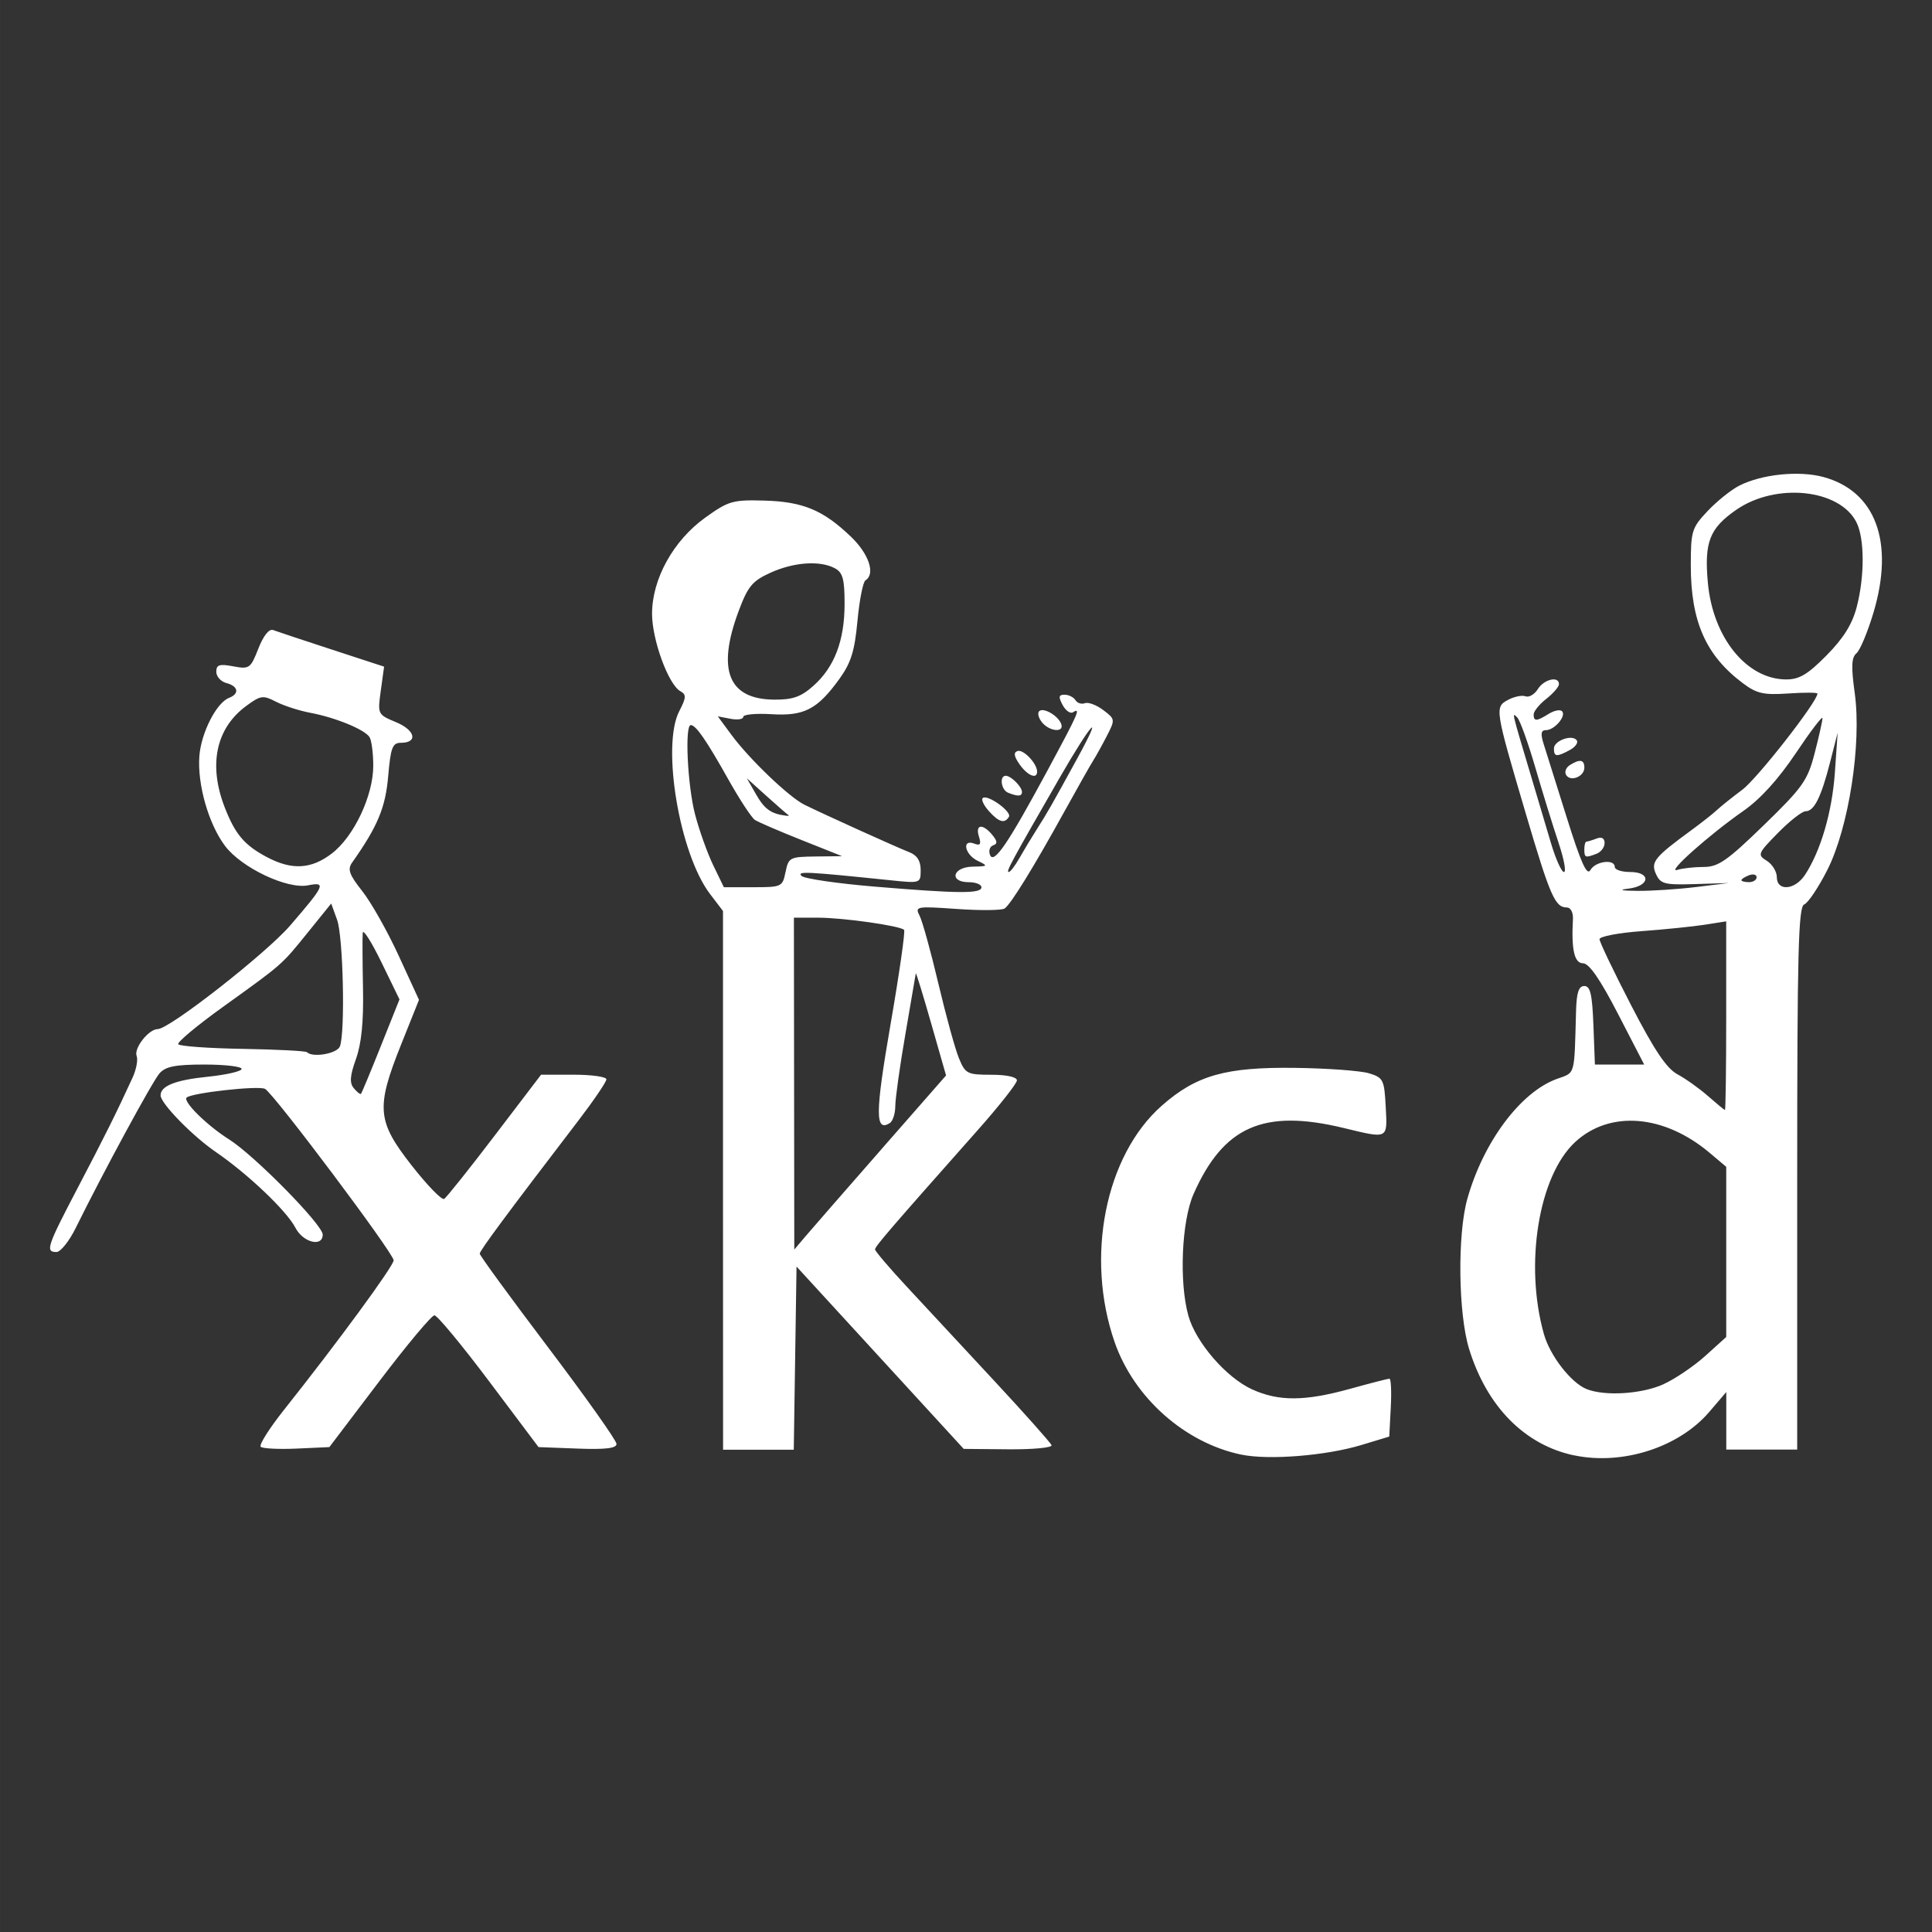 <?xml version="1.0" encoding="UTF-8" standalone="no"?>
<!-- Created with Inkscape (http://www.inkscape.org/) -->

<svg
   width="270"
   height="270"
   viewBox="0 0 71.437 71.438"
   version="1.1"
   id="svg5"
   xml:space="preserve"
   inkscape:version="1.2.2 (732a01da63, 2022-12-09)"
   sodipodi:docname="xkcd.svg"
   xmlns:inkscape="http://www.inkscape.org/namespaces/inkscape"
   xmlns:sodipodi="http://sodipodi.sourceforge.net/DTD/sodipodi-0.dtd"
   xmlns="http://www.w3.org/2000/svg"
   xmlns:svg="http://www.w3.org/2000/svg"><rect x="0" y="0" width="71.437" height="71.438" fill="#333333" stroke="none"/><sodipodi:namedview
     id="namedview7"
     pagecolor="#ffffff"
     bordercolor="#000000"
     borderopacity="0.25"
     inkscape:showpageshadow="2"
     inkscape:pageopacity="0.0"
     inkscape:pagecheckerboard="0"
     inkscape:deskcolor="#d1d1d1"
     inkscape:document-units="mm"
     showgrid="false"
     inkscape:zoom="0.914906"
     inkscape:cx="342.65815"
     inkscape:cy="562.35285"
     inkscape:window-width="2560"
     inkscape:window-height="1356"
     inkscape:window-x="-8"
     inkscape:window-y="-8"
     inkscape:window-maximized="1"
     inkscape:current-layer="layer1" /><defs
     id="defs2" /><g
     inkscape:label="Layer 1"
     inkscape:groupmode="layer"
     id="layer1"><path
       style="fill:#ffffff;stroke-width:0.187"
       d="m 45.904,53.788 c -2.089,-0.432 -3.972,-2.102 -4.688,-4.157 -1.096,-3.149 -0.347,-6.908 1.744,-8.749 1.277,-1.124 2.363,-1.431 4.943,-1.396 1.185,0.016 2.407,0.106 2.717,0.2 0.528,0.161 0.565,0.235 0.618,1.236 0.064,1.212 0.11,1.189 -1.555,0.787 -2.959,-0.715 -4.443,-0.062 -5.55,2.441 -0.442,1 -0.539,3.251 -0.193,4.497 0.275,0.99 1.402,2.293 2.36,2.728 0.984,0.447 1.948,0.441 3.618,-0.021 0.744,-0.206 1.4,-0.375 1.458,-0.375 0.058,0 0.08,0.482 0.049,1.07 l -0.056,1.07 -1.03,0.312 c -1.308,0.396 -3.423,0.566 -4.435,0.356 z m 12.297,0.026 c -1.824,-0.385 -3.225,-1.806 -3.88,-3.936 -0.402,-1.306 -0.436,-4.232 -0.065,-5.55 0.593,-2.106 1.969,-3.949 3.311,-4.434 0.692,-0.25 0.641,-0.07 0.708,-2.498 0.019,-0.696 0.098,-0.937 0.307,-0.937 0.221,0 0.293,0.311 0.336,1.452 l 0.055,1.452 h 0.911 0.911 L 59.829,37.493 c -0.662,-1.282 -1.069,-1.871 -1.294,-1.874 -0.323,-0.003 -0.436,-0.498 -0.374,-1.642 0.013,-0.235 -0.086,-0.422 -0.224,-0.422 -0.437,0 -0.618,-0.415 -1.518,-3.466 -1.151,-3.902 -1.157,-3.943 -0.652,-4.213 0.224,-0.12 0.513,-0.178 0.641,-0.129 0.128,0.049 0.333,-0.071 0.455,-0.267 0.228,-0.365 0.781,-0.494 0.781,-0.182 0,0.096 -0.211,0.34 -0.468,0.542 -0.258,0.203 -0.468,0.462 -0.468,0.576 0,0.265 0.106,0.261 0.556,-0.02 0.2,-0.125 0.422,-0.169 0.493,-0.098 0.171,0.171 -0.278,0.7 -0.593,0.7 -0.186,0 -0.207,0.13 -0.085,0.515 0.09,0.283 0.477,1.516 0.86,2.739 0.518,1.653 0.74,2.146 0.867,1.92 0.184,-0.329 0.901,-0.422 0.901,-0.116 0,0.103 0.253,0.187 0.562,0.187 0.788,0 0.749,0.515 -0.047,0.614 -0.398,0.049 -0.285,0.078 0.328,0.084 0.515,0.004 1.485,-0.059 2.155,-0.141 l 1.218,-0.149 -1.252,0.039 c -1.125,0.035 -1.271,-0.003 -1.439,-0.371 -0.203,-0.445 -0.06,-0.621 1.316,-1.628 0.377,-0.276 0.799,-0.609 0.937,-0.739 0.138,-0.13 0.561,-0.469 0.94,-0.752 0.556,-0.415 2.777,-3.257 2.777,-3.554 0,-0.042 -0.485,-0.044 -1.077,-0.004 -0.916,0.062 -1.168,0.006 -1.683,-0.381 -1.367,-1.024 -1.923,-2.282 -1.923,-4.35 0,-1.278 0.036,-1.393 0.622,-2.015 0.342,-0.363 0.869,-0.785 1.171,-0.939 0.829,-0.421 2.203,-0.563 3.103,-0.321 1.938,0.522 2.637,2.401 1.862,5.005 -0.215,0.723 -0.5,1.405 -0.632,1.514 -0.185,0.154 -0.2,0.492 -0.064,1.476 0.259,1.876 -0.222,4.976 -1.014,6.538 -0.328,0.646 -0.713,1.22 -0.855,1.274 -0.216,0.083 -0.259,1.768 -0.259,10.128 v 10.029 h -1.311 -1.311 v -1.064 -1.064 l -0.632,0.738 c -1.121,1.31 -3.209,1.98 -4.996,1.602 z m 3.311,-2.633 c 0.426,-0.194 1.122,-0.665 1.546,-1.048 l 0.771,-0.696 v -3.146 -3.146 l -0.609,-0.514 c -1.69,-1.427 -3.703,-1.587 -4.983,-0.397 -1.348,1.254 -1.877,4.529 -1.148,7.101 0.226,0.797 1,1.794 1.573,2.026 0.675,0.273 2.046,0.187 2.851,-0.179 z M 63.828,37.559 V 34.068 l -0.796,0.125 c -0.438,0.068 -1.492,0.176 -2.342,0.238 -0.85,0.063 -1.546,0.196 -1.546,0.297 0,0.101 0.526,1.2 1.168,2.443 0.861,1.666 1.312,2.338 1.716,2.554 0.301,0.162 0.808,0.523 1.127,0.803 0.319,0.28 0.6,0.512 0.626,0.515 0.026,0.003 0.047,-1.565 0.047,-3.485 z m 2.913,-5.208 c 0.583,-0.891 1.003,-2.327 1.105,-3.782 l 0.103,-1.476 -0.278,1.085 c -0.334,1.304 -0.591,1.819 -0.907,1.819 -0.129,0 -0.589,0.36 -1.021,0.8 -0.751,0.765 -0.769,0.81 -0.414,1.032 0.204,0.128 0.371,0.4 0.371,0.605 0,0.533 0.671,0.48 1.039,-0.082 z m -1.789,0.087 c 0,-0.1 -0.126,-0.133 -0.281,-0.074 -0.155,0.059 -0.281,0.141 -0.281,0.181 0,0.041 0.126,0.074 0.281,0.074 0.155,0 0.281,-0.082 0.281,-0.181 z M 57.631,31.167 c -0.2,-0.592 -0.584,-1.836 -0.854,-2.763 -0.27,-0.927 -0.573,-1.77 -0.675,-1.874 -0.203,-0.205 -0.217,-0.266 0.478,2.061 0.246,0.824 0.591,1.984 0.766,2.576 0.175,0.592 0.393,1.077 0.483,1.077 0.091,0 0.001,-0.485 -0.199,-1.077 z m 5.363,0.89 c 0.541,0 0.868,-0.228 2.225,-1.546 1.443,-1.402 1.618,-1.65 1.88,-2.662 0.159,-0.614 0.289,-1.197 0.289,-1.294 0,-0.098 -0.443,0.484 -0.984,1.292 -0.644,0.962 -1.314,1.701 -1.94,2.137 -1.273,0.888 -2.878,2.319 -2.447,2.182 0.189,-0.06 0.628,-0.109 0.977,-0.109 z m 4.543,-7.822 c 0.623,-0.63 0.95,-1.151 1.115,-1.783 0.298,-1.136 0.295,-2.533 -0.006,-3.135 -0.617,-1.236 -2.98,-1.483 -4.448,-0.465 -0.985,0.683 -1.184,1.191 -1.049,2.689 0.182,2.027 1.43,3.574 2.889,3.582 0.491,0.003 0.799,-0.18 1.499,-0.887 z M 9.639,53.494 c -0.068,-0.068 0.321,-0.682 0.864,-1.366 1.988,-2.502 4.052,-5.317 4.052,-5.526 0,-0.259 -4.42,-6.151 -4.755,-6.339 -0.233,-0.13 -2.724,0.147 -2.9,0.322 -0.145,0.145 0.754,1.031 1.566,1.543 0.938,0.591 3.466,3.16 3.466,3.522 0,0.476 -0.726,0.295 -1.009,-0.252 -0.323,-0.624 -1.753,-1.985 -2.943,-2.801 -0.866,-0.593 -2.043,-1.8 -2.043,-2.094 0,-0.35 0.547,-0.567 1.741,-0.689 0.691,-0.071 1.256,-0.201 1.256,-0.29 0,-0.089 -0.619,-0.161 -1.376,-0.161 -1.077,0 -1.438,0.071 -1.662,0.328 -0.265,0.305 -2.09,3.672 -3.096,5.714 -0.241,0.489 -0.562,0.89 -0.712,0.89 -0.419,0 -0.354,-0.198 0.788,-2.377 0.998,-1.904 1.428,-2.769 2.025,-4.07 0.138,-0.3 0.206,-0.662 0.151,-0.803 -0.11,-0.286 0.446,-0.993 0.781,-0.993 0.43,0 4,-2.793 4.895,-3.829 1.284,-1.487 1.344,-1.623 0.663,-1.487 C 10.623,32.89 8.933,32.089 8.324,31.283 7.714,30.476 7.293,29.007 7.371,27.959 c 0.065,-0.863 0.632,-1.975 1.098,-2.155 0.393,-0.151 0.343,-0.432 -0.097,-0.547 -0.206,-0.054 -0.375,-0.242 -0.375,-0.417 0,-0.261 0.115,-0.298 0.626,-0.202 0.596,0.112 0.641,0.081 0.93,-0.657 0.187,-0.477 0.397,-0.74 0.545,-0.684 0.132,0.05 1.11,0.375 2.172,0.722 l 1.932,0.631 -0.122,0.884 c -0.121,0.88 -0.119,0.885 0.567,1.171 0.712,0.297 0.816,0.761 0.171,0.761 -0.306,0 -0.374,0.181 -0.465,1.237 -0.1,1.161 -0.392,1.859 -1.334,3.192 -0.177,0.25 -0.107,0.446 0.376,1.056 0.326,0.412 0.932,1.485 1.345,2.384 l 0.752,1.635 -0.657,1.642 c -0.941,2.352 -0.899,2.84 0.387,4.483 0.574,0.733 1.114,1.29 1.201,1.236 0.086,-0.053 0.928,-1.109 1.87,-2.345 l 1.713,-2.248 h 1.208 c 0.664,0 1.208,0.077 1.208,0.171 0,0.094 -0.473,0.79 -1.052,1.546 -2.641,3.451 -3.632,4.789 -3.632,4.901 0,0.067 1.138,1.626 2.529,3.465 1.391,1.839 2.529,3.445 2.529,3.57 0,0.162 -0.409,0.211 -1.442,0.172 l -1.442,-0.055 -1.83,-2.436 c -1.006,-1.34 -1.915,-2.436 -2.019,-2.436 -0.104,0 -1.021,1.096 -2.037,2.436 l -1.848,2.436 -1.21,0.055 c -0.666,0.03 -1.266,-7.08e-4 -1.333,-0.069 z m 4.445,-14.82 0.687,-1.72 -0.667,-1.371 c -0.367,-0.754 -0.679,-1.245 -0.692,-1.09 -0.014,0.155 -0.01,1.082 0.01,2.061 0.024,1.223 -0.057,2.037 -0.26,2.602 -0.224,0.626 -0.243,0.885 -0.08,1.082 0.118,0.143 0.237,0.236 0.265,0.208 0.027,-0.028 0.359,-0.825 0.737,-1.771 z m -1.516,0.019 c 0.2,-0.522 0.122,-4.058 -0.104,-4.682 l -0.218,-0.602 -0.854,1.057 c -0.994,1.23 -0.914,1.16 -3.156,2.771 -0.95,0.683 -1.691,1.301 -1.646,1.374 0.045,0.073 1.116,0.151 2.379,0.172 1.263,0.022 2.334,0.077 2.38,0.123 0.212,0.212 1.116,0.054 1.218,-0.213 z m -0.305,-7.129 c 0.822,-0.627 1.54,-2.145 1.538,-3.254 -5.61e-4,-0.464 -0.063,-0.939 -0.139,-1.056 -0.181,-0.281 -1.263,-0.724 -2.192,-0.898 -0.409,-0.077 -0.978,-0.261 -1.265,-0.409 -0.48,-0.248 -0.569,-0.236 -1.102,0.157 -1.118,0.823 -1.405,2.175 -0.795,3.748 0.387,0.997 0.728,1.4 1.563,1.842 0.92,0.487 1.634,0.448 2.391,-0.13 z m 14.47,12.08 v -9.959 l -0.479,-0.628 c -1.129,-1.48 -1.802,-5.477 -1.139,-6.759 0.262,-0.507 0.268,-0.614 0.039,-0.742 -0.441,-0.247 -1.044,-1.898 -1.044,-2.861 0,-1.287 0.788,-2.71 1.968,-3.556 0.861,-0.618 1.017,-0.662 2.184,-0.629 1.43,0.04 2.175,0.351 3.202,1.335 0.666,0.638 0.913,1.381 0.537,1.614 -0.091,0.056 -0.224,0.732 -0.296,1.503 -0.105,1.122 -0.24,1.55 -0.674,2.15 -0.811,1.12 -1.299,1.372 -2.512,1.296 -0.57,-0.035 -1.036,0.009 -1.036,0.098 1.42e-4,0.089 -0.212,0.122 -0.471,0.072 l -0.471,-0.09 0.499,0.677 c 0.662,0.899 2.132,2.307 2.703,2.59 0.718,0.355 3.41,1.574 3.877,1.755 0.29,0.112 0.422,0.319 0.422,0.659 0,0.494 -0.004,0.495 -1.124,0.379 -3.127,-0.323 -3.461,-0.339 -3.279,-0.159 0.103,0.102 1.325,0.28 2.717,0.396 3.11,0.259 3.934,0.264 3.934,0.022 0,-0.103 -0.211,-0.187 -0.468,-0.187 -0.74,0 -0.603,-0.559 0.141,-0.575 0.574,-0.012 0.585,-0.024 0.187,-0.216 -0.479,-0.231 -0.596,-0.815 -0.128,-0.636 0.225,0.086 0.266,0.026 0.175,-0.261 -0.144,-0.454 0.14,-0.49 0.493,-0.062 0.191,0.232 0.2,0.331 0.033,0.387 -0.123,0.041 -0.176,0.2 -0.117,0.353 0.139,0.362 0.661,-0.405 2.127,-3.123 1.157,-2.147 1.239,-2.334 0.94,-2.149 -0.098,0.06 -0.269,-0.061 -0.381,-0.27 -0.162,-0.302 -0.147,-0.38 0.073,-0.38 0.152,0 0.332,0.09 0.4,0.2 0.068,0.11 0.226,0.161 0.35,0.113 0.125,-0.048 0.43,0.066 0.678,0.254 0.444,0.335 0.446,0.351 0.13,0.964 -0.177,0.343 -0.403,0.75 -0.502,0.905 -0.099,0.155 -0.576,0.998 -1.059,1.873 -1.141,2.068 -1.983,3.434 -2.215,3.595 -0.102,0.071 -0.893,0.079 -1.759,0.018 -1.505,-0.106 -1.565,-0.095 -1.387,0.246 0.103,0.196 0.416,1.327 0.696,2.512 0.28,1.185 0.622,2.429 0.761,2.763 0.236,0.573 0.306,0.609 1.197,0.609 0.565,0 0.946,0.083 0.946,0.207 0,0.114 -0.653,0.944 -1.452,1.844 -3.226,3.638 -3.794,4.297 -3.794,4.407 0,0.063 0.527,0.682 1.171,1.375 0.644,0.694 2.098,2.259 3.232,3.479 1.133,1.22 2.089,2.293 2.123,2.385 0.034,0.092 -0.682,0.16 -1.592,0.152 l -1.655,-0.015 -3.091,-3.371 -3.091,-3.371 -0.051,3.386 -0.051,3.386 h -1.307 -1.307 z m 5.857,-1.149 2.391,-2.729 -0.553,-1.934 c -0.304,-1.064 -0.559,-1.892 -0.566,-1.84 -0.007,0.052 -0.18,1.063 -0.385,2.248 -0.205,1.185 -0.373,2.381 -0.373,2.659 -7.08e-4,0.277 -0.093,0.561 -0.205,0.63 -0.545,0.337 -0.539,-0.366 0.028,-3.645 0.325,-1.877 0.551,-3.452 0.502,-3.501 -0.152,-0.152 -2.252,-0.45 -3.184,-0.451 l -0.89,-7.08e-4 0.007,6.136 0.007,6.136 0.415,-0.489 c 0.228,-0.269 1.491,-1.717 2.806,-3.218 z M 29.047,32.244 c 0.107,-0.537 0.156,-0.563 1.101,-0.574 l 0.988,-0.012 -1.499,-0.597 c -0.824,-0.328 -1.599,-0.662 -1.722,-0.742 -0.123,-0.079 -0.566,-0.754 -0.984,-1.498 -0.818,-1.458 -1.2,-2.01 -1.39,-2.01 -0.227,0 -0.12,2.231 0.158,3.298 0.153,0.588 0.456,1.435 0.672,1.883 l 0.394,0.814 h 1.084 c 1.055,0 1.087,-0.015 1.196,-0.562 z m 8.647,-0.515 c 0.16,-0.283 0.453,-0.768 0.65,-1.077 0.38,-0.595 0.526,-0.851 1.483,-2.598 1.026,-1.874 0.531,-1.338 -0.633,0.683 -1.814,3.153 -2.006,3.507 -1.896,3.507 0.058,0 0.236,-0.232 0.396,-0.515 z m -8.543,-1.592 c -0.044,-0.026 -0.408,-0.342 -0.808,-0.703 l -0.728,-0.656 0.345,0.602 c 0.309,0.54 0.551,0.712 1.099,0.781 0.094,0.012 0.136,7.08e-4 0.092,-0.025 z m 0.923,-4.777 c 0.78,-0.691 1.155,-1.675 1.155,-3.032 0,-0.919 -0.066,-1.159 -0.362,-1.317 -0.549,-0.294 -1.516,-0.226 -2.381,0.167 -0.667,0.303 -0.831,0.501 -1.171,1.408 -0.819,2.189 -0.386,3.271 1.313,3.284 0.683,0.005 0.987,-0.102 1.446,-0.509 z M 58.582,31.401 c 0,-0.155 0.035,-0.281 0.078,-0.281 0.043,0 0.212,-0.051 0.375,-0.114 0.189,-0.073 0.296,-0.012 0.296,0.167 0,0.155 -0.133,0.332 -0.296,0.395 -0.419,0.161 -0.453,0.148 -0.453,-0.167 z M 36.568,29.995 c -0.187,-0.207 -0.292,-0.424 -0.233,-0.483 0.162,-0.162 1.089,0.5 0.97,0.692 -0.16,0.259 -0.368,0.2 -0.738,-0.209 z m 0.704,-0.685 c -0.256,-0.103 -0.326,-0.625 -0.084,-0.625 0.194,0 0.6,0.406 0.6,0.6 0,0.164 -0.154,0.172 -0.515,0.026 z m 20.637,-0.654 c -0.068,-0.11 -0.007,-0.274 0.135,-0.364 0.371,-0.235 0.539,-0.207 0.539,0.092 0,0.332 -0.51,0.537 -0.674,0.272 z M 37.7,28.264 c -0.21,-0.3 -0.231,-0.442 -0.074,-0.494 0.216,-0.072 0.722,0.463 0.722,0.763 0,0.294 -0.357,0.146 -0.648,-0.269 z M 57.458,27.676 c 0,-0.296 0.698,-0.538 0.848,-0.295 0.055,0.088 -0.066,0.249 -0.269,0.357 C 57.554,27.997 57.458,27.986 57.458,27.676 Z M 38.532,26.713 c -0.13,-0.157 -0.179,-0.344 -0.108,-0.415 0.156,-0.156 0.716,0.172 0.818,0.48 0.107,0.32 -0.432,0.271 -0.711,-0.065 z"
       id="path858" /></g></svg>
